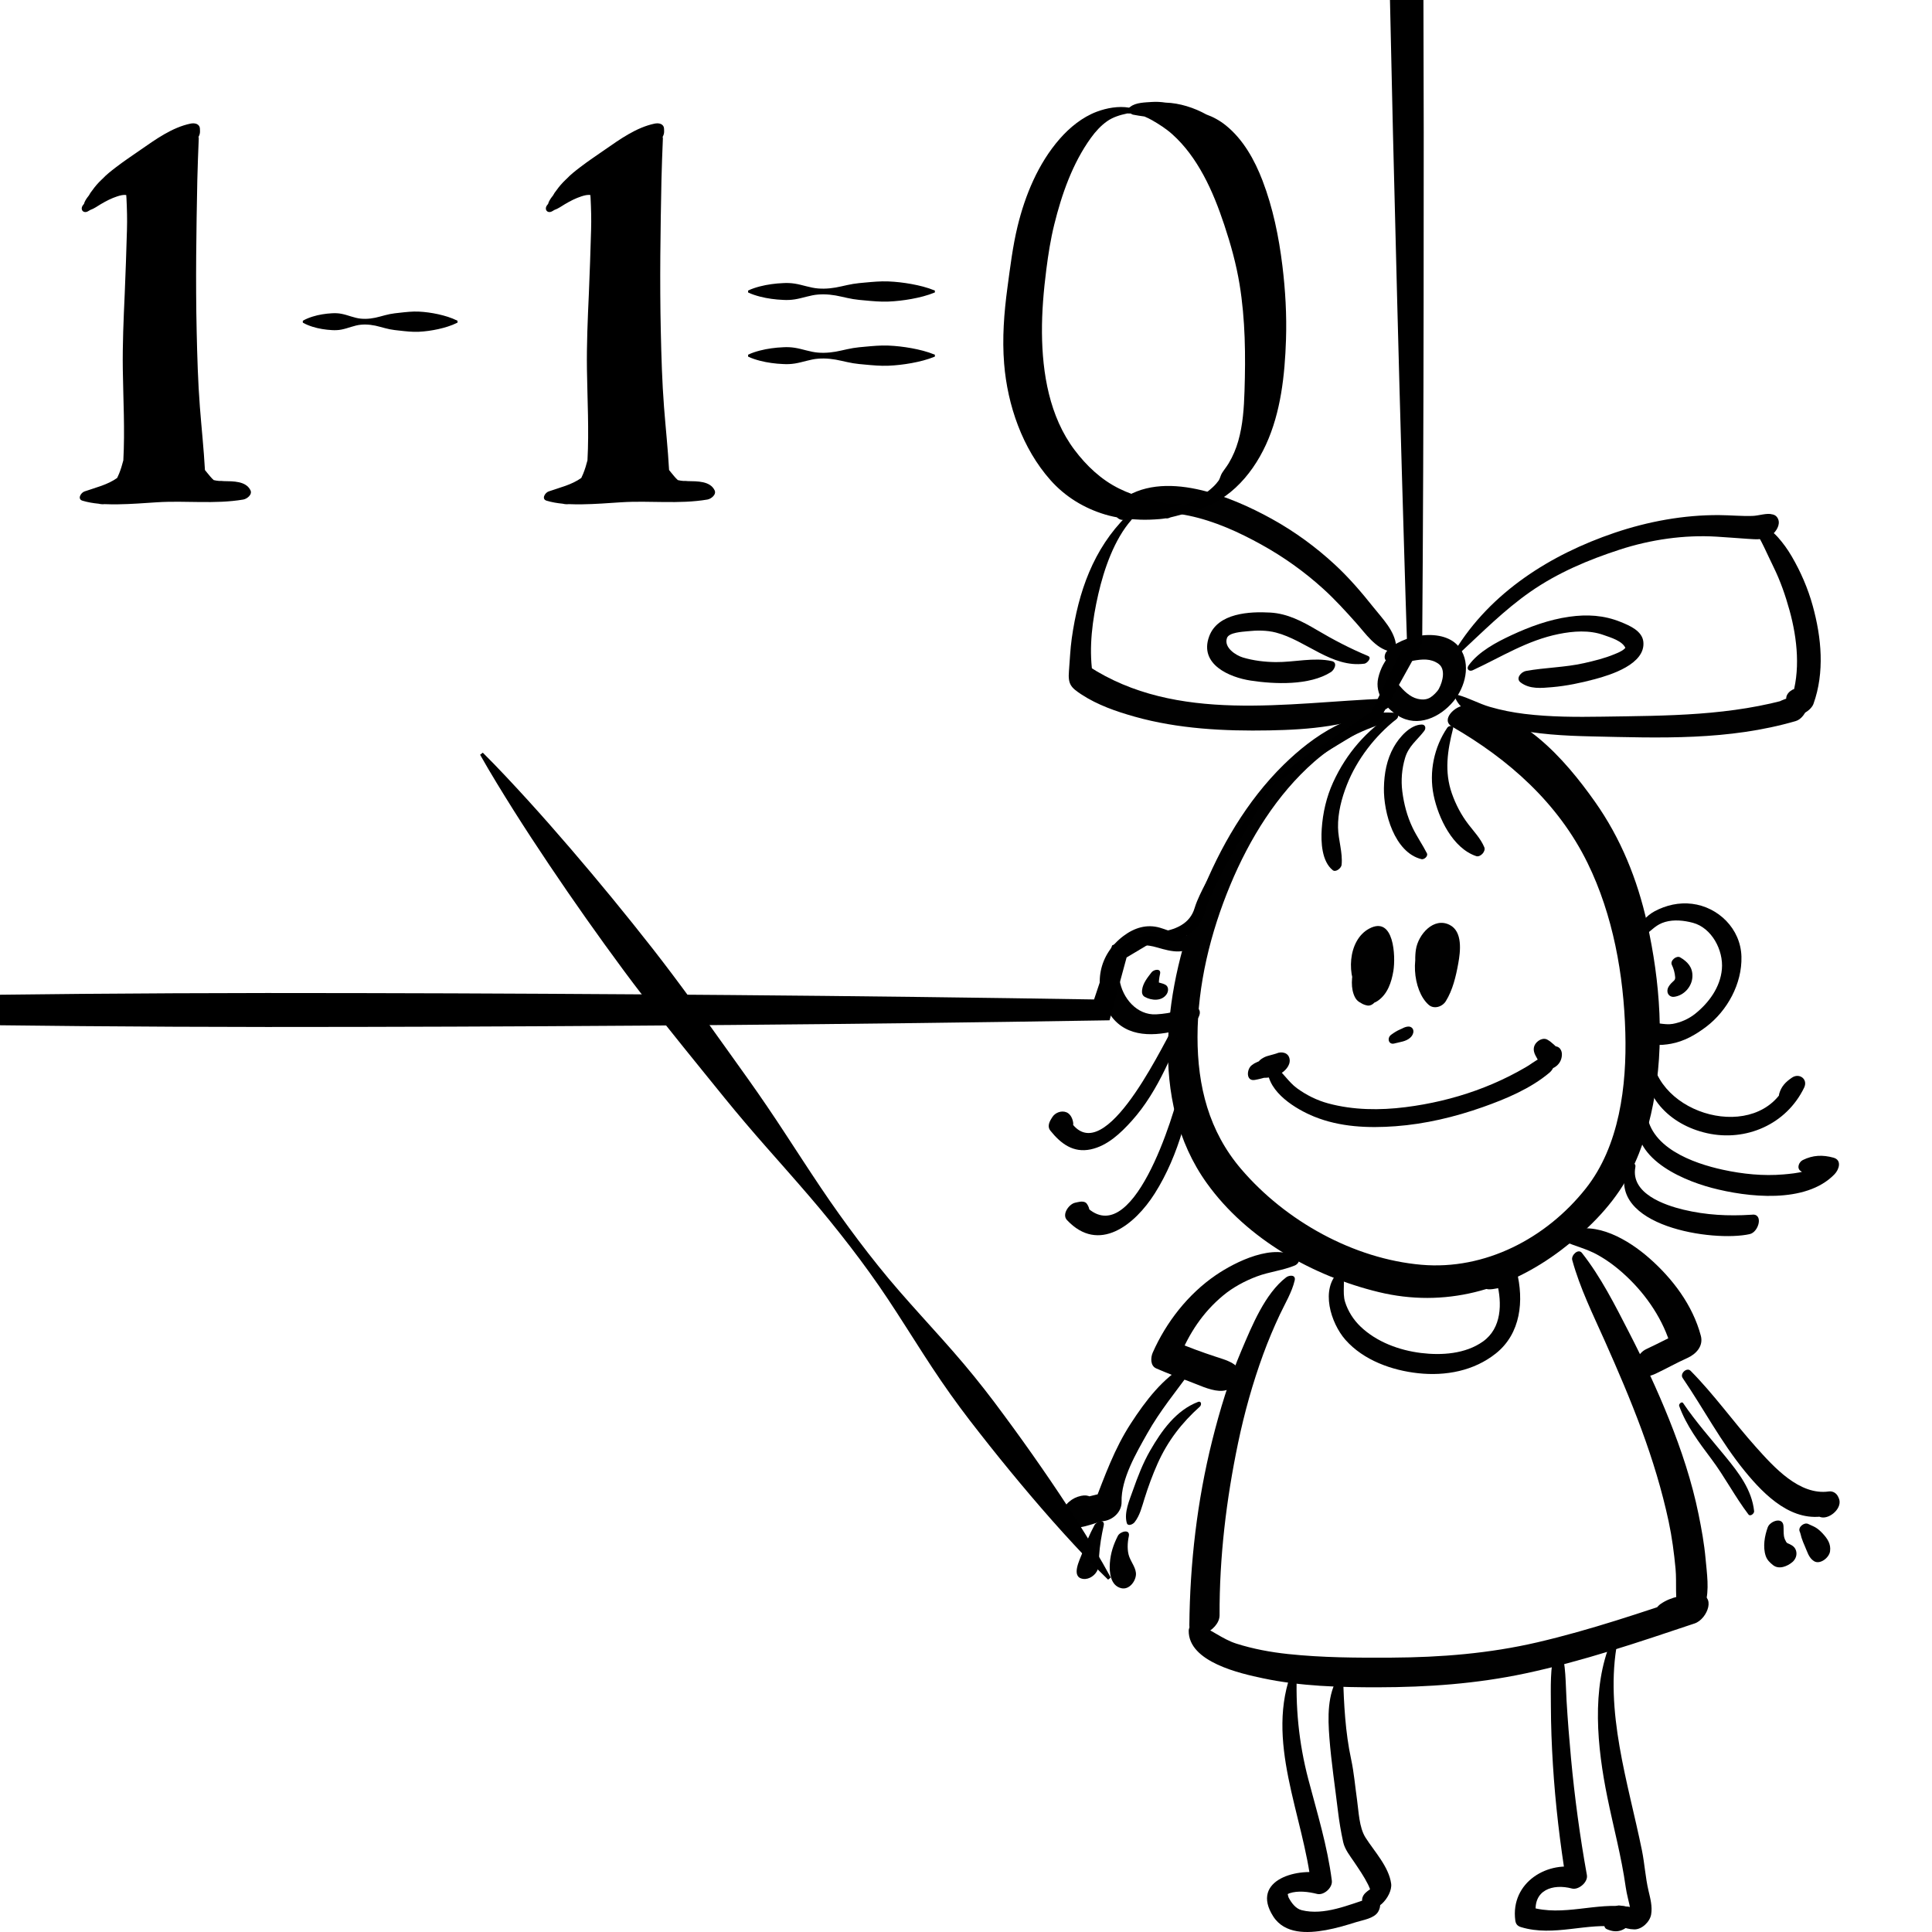 <?xml version="1.0" encoding="UTF-8" standalone="no"?>
<!DOCTYPE svg PUBLIC "-//W3C//DTD SVG 1.1//EN" "http://www.w3.org/Graphics/SVG/1.1/DTD/svg11.dtd">
<svg width="100%" height="100%" viewBox="0 0 1024 1024" version="1.1" xmlns="http://www.w3.org/2000/svg" xmlns:xlink="http://www.w3.org/1999/xlink" xml:space="preserve" xmlns:serif="http://www.serif.com/" style="fill-rule:evenodd;clip-rule:evenodd;stroke-linejoin:round;stroke-miterlimit:1.414;">
    <g id="girl_1_">
        <path d="M739.886,377.877C742.177,378.101 740.45,381.342 739.084,381.701C723.485,385.842 708.892,392.966 696.599,403.711C676.804,421.018 662.282,444.578 652.126,468.955C641.6,494.228 634.719,521.997 634.707,549.609C634.696,575.761 640.758,599.627 657.804,619.588C681.416,647.23 717.475,667.239 753.423,670.357C786.945,673.261 819.434,656.522 840.517,629.899C858.377,607.342 862.245,575.429 861.457,547.281C860.603,516.674 854.948,485.019 841.467,457.46C825.858,425.55 799.488,402.338 769.628,385.136C763.274,381.475 771.585,373.822 776.185,374.077C805.828,375.732 828.974,401.753 845.345,424.923C859.003,444.247 867.811,465.976 872.991,489.217C879.944,520.425 882.395,553.593 876.191,585.18C873.382,599.468 868.896,613.556 861.534,626.082C853.097,640.44 840.661,652.52 827.584,662.448C799.152,684.026 765.602,693.288 730.683,684.816C696.124,676.427 661.042,656.943 639.652,627.132C608.13,583.204 617.462,521.866 636.448,474.473C646.668,448.965 660.826,424.492 680.365,405.325C696.123,389.867 717.195,375.656 739.886,377.877Z" style="fill:rgb(1,1,1);fill-rule:nonzero;"/>
        <path d="M749.761,339.741C744.792,343.99 735.82,356.039 741.287,362.828C743.791,365.937 747.288,369.421 751.274,370.372C754.393,371.119 756.444,370.665 758.124,369.659C759.606,368.77 761.823,366.576 762.61,365.116C764.941,360.784 766.11,354.526 762.518,351.905C754.195,345.83 744,353.914 735.176,350.42C733.238,349.65 733.813,346.63 734.843,345.407C742.49,336.337 765.769,331.997 773.797,343.56C779.758,352.146 776.625,364.182 770.352,371.715C763.244,380.25 751.406,385.756 741.101,379.405C734.415,375.283 728.575,367.826 730.483,359.363C732.749,349.32 740.145,342.054 749.176,338.195C750.236,337.743 750.424,339.172 749.761,339.741Z" style="fill:rgb(1,1,1);fill-rule:nonzero;"/>
        <path d="M773.129,346.696C771.713,348.013 770.038,346.709 771.072,345.018C790.185,313.677 822.074,293.822 855.654,282.424C873.471,276.376 892.527,272.865 911.338,273.017C917.115,273.064 922.915,273.617 928.693,273.462C932.263,273.367 936.533,271.728 939.415,272.653C937.43,273.321 935.445,273.99 933.459,274.659C932.764,275.695 932.067,276.73 931.372,277.765C931.823,274.9 934.518,273.154 937.053,272.647C938.67,272.326 940.681,272.594 941.782,274.008C944.049,276.912 942.173,280.576 939.951,282.789C936.206,286.513 930.857,285.903 926.099,285.581C920.682,285.215 915.264,284.774 909.844,284.442C892.693,283.394 874.889,285.979 858.538,291.298C841.859,296.719 825.637,303.539 811.107,313.66C797.349,323.244 785.427,335.285 773.129,346.696Z" style="fill:rgb(1,1,1);fill-rule:nonzero;"/>
        <path d="M736.686,345.274C728.966,343.559 723.89,335.908 718.799,330.202C713.167,323.887 707.431,317.587 701.165,311.923C691.227,302.94 680.482,295.282 668.834,288.807C656.638,282.025 643.676,276.135 630.016,273.294C618.124,270.818 608.686,271.731 597.244,275.275C590.673,277.311 588.791,269.206 593.549,265.526C616.137,248.06 652.483,263.05 674.115,275.044C686.224,281.756 697.401,289.898 707.614,299.361C715.065,306.269 721.651,313.948 727.992,321.923C732.74,327.892 739.23,334.325 739.986,342.304C740.138,343.925 738.22,345.612 736.686,345.274Z" style="fill:rgb(1,1,1);fill-rule:nonzero;"/>
        <path d="M599.686,275.558C590.578,285.921 585.173,301.578 582.11,314.947C579.003,328.519 577.085,342.817 579.03,356.704C578.311,355.487 577.59,354.271 576.869,353.056C623.696,383.659 682.399,372.278 734.489,370.284C737.909,370.154 737.137,374.605 734.786,375.728C715.411,384.982 693.966,386.724 672.779,387.126C648.995,387.579 624.44,386.332 601.39,379.846C591.605,377.096 581.673,373.661 573.077,368.003C567.578,364.384 565.995,362.604 566.559,355.738C567.037,349.922 567.247,344.096 568.061,338.308C571.533,313.723 579.527,290.943 597.144,273.492C598.757,271.899 601.35,273.671 599.686,275.558Z" style="fill:rgb(1,1,1);fill-rule:nonzero;"/>
        <path d="M932.12,277.094C935.963,279.625 939.137,281.15 942.353,284.782C945.158,287.945 947.496,291.204 949.641,294.874C954.433,303.087 958.239,311.858 960.784,321.083C965.43,337.923 967.184,356.37 961.17,373.084C960.018,376.291 954.187,380.463 950.886,377.881C947.972,375.605 947.485,374.547 946.786,370.851C946.133,367.385 950.604,364.41 953.493,364.809C955.073,365.002 956.646,365.239 958.215,365.518C955.261,367.285 952.305,369.052 949.35,370.82C954.448,355.823 952.649,338.613 948.515,323.6C946.343,315.704 943.621,307.842 940.003,300.512C936.723,293.865 933.54,286.131 929.46,280.026C928.49,278.573 930.62,276.103 932.12,277.094Z" style="fill:rgb(1,1,1);fill-rule:nonzero;"/>
        <path d="M772.715,368.338C778.456,369.885 783.822,372.954 789.601,374.642C795.618,376.398 801.803,377.614 808.017,378.375C821.661,380.045 835.438,380.06 849.161,379.846C883.853,379.313 917.391,379.541 951.094,369.589C950.74,373.908 950.39,378.225 950.037,382.543C945.898,382.795 941.285,384.044 937.539,381.729C935.81,380.655 936.212,378.469 937.226,377.028C940.884,371.819 946.727,369.639 952.813,369.235C961.627,368.649 957.677,380.47 951.756,382.189C916.017,392.552 880.146,391.124 843.456,390.306C829.077,389.984 814.492,389.218 800.416,385.984C791.011,383.823 775.674,379.993 771.3,369.886C770.976,369.134 771.995,368.149 772.715,368.338Z" style="fill:rgb(1,1,1);fill-rule:nonzero;"/>
        <path d="M740.131,381.168C728.869,389.984 719.186,402.485 713.876,415.994C711.09,423.089 709.038,430.877 709.182,438.594C709.306,445.239 711.752,451.862 711.073,458.412C710.899,460.104 708.002,462.518 706.377,461.213C700.561,456.544 700.069,446.413 700.541,439.356C701.113,430.785 703.039,422.406 706.611,414.603C713.626,399.286 724.353,386.976 738.349,378.122C740.588,376.707 742.058,379.665 740.131,381.168Z" style="fill:rgb(1,1,1);fill-rule:nonzero;"/>
        <path d="M753.561,384.022C755.496,383.986 755.949,385.993 754.874,387.401C751.109,392.358 746.598,395.365 744.707,401.766C743.007,407.522 742.497,413.489 743.251,419.468C744.096,426.124 745.783,432.598 748.672,438.646C750.94,443.398 753.922,447.604 756.289,452.251C757.066,453.774 754.81,455.714 753.432,455.377C739.084,451.86 733.278,430.729 733.505,417.688C733.639,410.015 734.964,402.601 738.751,395.902C741.618,390.826 747.368,384.141 753.561,384.022Z" style="fill:rgb(1,1,1);fill-rule:nonzero;"/>
        <path d="M767.111,385.672C767.895,384.523 770.662,384.195 770.129,386.256C767.174,397.774 765.473,408.991 769.524,420.545C771.602,426.476 774.462,431.919 778.26,436.889C781.278,440.833 784.754,444.41 786.705,449.05C787.638,451.262 784.604,454.499 782.403,453.758C770.034,449.6 762.367,433.707 759.848,421.452C757.326,409.168 760.097,395.932 767.111,385.672Z" style="fill:rgb(1,1,1);fill-rule:nonzero;"/>
        <path d="M727.717,496.613C726.222,502.609 725.653,510.512 726.087,516.67C726.202,518.295 726.259,520.115 727.068,521.578C727.38,522.142 727.312,521.398 726.476,521.998C724.858,523.154 726.301,521.713 726.665,520.692C727.12,519.418 727.417,518.044 727.624,516.705C728.15,513.281 728.31,509.715 727.739,506.277C727.551,505.116 727.274,503.911 726.757,502.848C726.152,501.622 725.874,502.355 726.981,502.126C729.883,501.53 727.707,502.638 727.696,505.224C727.689,507.068 727.772,508.916 728.125,510.732C728.642,513.38 729.474,516.385 731.288,518.413C728.066,519.099 724.845,519.784 721.624,520.475C725.427,515.914 725.475,510.67 722.798,505.471C726.342,505.178 729.886,504.882 733.43,504.589C726.701,512.357 733.192,521.71 729.271,530.168C728.491,531.854 726.538,533.305 724.648,532.935C711.211,530.301 718.126,506.171 724.066,499.394C726.758,496.33 732.248,493.66 734.702,498.514C739.156,507.329 737.287,518.339 730.756,525.544C728.614,527.908 723.866,531.068 721.093,527.606C713.319,517.894 714.186,498.284 725.764,492.157C738.917,485.195 739.79,506.997 738.515,514.643C737.52,520.629 735.442,526.835 730.343,530.394C726.591,533.014 720.534,533.154 718.172,528.585C713.435,519.419 719.846,503.788 725.019,496.091C725.719,495.046 728.18,494.774 727.717,496.613Z" style="fill:rgb(1,1,1);fill-rule:nonzero;"/>
        <path d="M755.704,495.927C756.98,494.719 760.48,494.165 760.432,496.875C760.292,505.069 758.351,517.373 765.807,523.131C762.842,524.515 759.873,525.9 756.908,527.283C760.138,521.472 763.857,508.832 761.378,502.384C760.678,500.564 762.795,500.646 762.936,499.981C762.467,502.237 762.588,504.534 762.938,506.81C763.475,510.301 764.848,515.838 766.194,518.099C762.438,519.367 758.682,520.628 754.926,521.892C756.126,518.787 757.745,515.657 757.042,512.22C761.089,511.375 765.131,510.529 769.181,509.682C766.594,514.056 764.821,518.986 762.757,523.64C761.673,526.081 757.476,528.245 755.951,525.063C753.064,519.034 754.242,513.093 757.423,507.434C760.015,502.826 768.368,498.765 769.864,506.401C771.119,512.799 768.88,518.275 766.562,524.126C764.648,528.955 757.509,531.734 754.543,526.639C750.857,520.305 749.336,510.381 750.48,503.171C751.72,495.356 759.846,485.852 768.396,490.24C775.311,493.786 774.069,504.258 772.911,510.646C771.681,517.43 769.974,524.768 766.309,530.646C764.401,533.706 759.992,535.013 757.234,532.582C748.616,524.967 747.019,504.155 755.704,495.927Z" style="fill:rgb(1,1,1);fill-rule:nonzero;"/>
        <path d="M667.441,567.249C668.867,569.126 673.381,564.59 670.762,567.342C671.061,566.999 671.054,567.021 670.733,567.405C670.465,567.853 670.127,568.233 669.819,568.652C670.095,567.332 670.371,566.009 670.649,564.689C671.171,566.544 670.755,568.124 669.63,569.663C667.946,567.695 666.267,565.73 664.585,563.762C666.581,562.726 668.64,561.893 670.717,561.048C672.337,560.39 674.365,559.84 675.738,558.841C678.029,557.17 682.139,557.382 683.262,560.395C684.499,563.699 681.905,566.96 679.382,568.623C675.868,570.937 670.661,571.831 667.192,570.921C663.221,569.88 664.212,565.088 666.698,562.931C666.228,563.744 666.569,563.417 667.717,561.94C668.345,561.385 669.029,560.923 669.766,560.548C670.884,559.927 672.045,559.612 673.259,559.303C674.615,558.955 675.929,558.56 677.265,558.148C676.952,561.975 676.64,565.803 676.329,569.631C674.777,569.593 672.794,570.487 671.237,570.918C669.183,571.489 667.158,572.029 665.057,572.388C660.316,573.197 660.698,566.7 663.426,564.611C664.929,563.463 666.636,562.435 668.587,562.991C667.566,563.204 666.548,563.418 665.526,563.632C665.843,563.424 666.154,563.21 666.47,563.003C667.549,562.535 667.786,562.421 667.184,562.661C667.296,562.602 667.407,562.547 667.52,562.488C668.32,562.115 669.142,561.676 670.049,561.717C671.872,561.795 673.11,562.776 672.733,564.809C672.383,566.72 669.054,569.365 667.441,567.249Z" style="fill:rgb(1,1,1);fill-rule:nonzero;"/>
        <path d="M813.051,557.334C812.62,555.305 813.282,553.515 814.82,552.134C816.178,550.908 818.347,550.06 820.075,551.009C822.606,552.405 824.784,554.855 826.921,556.827C823.451,558.875 819.981,560.922 816.513,562.968C816.423,561.469 816.213,563.415 817.261,564.444C818.467,564.886 819.668,565.325 820.875,565.768C820.845,565.768 820.815,565.771 820.785,565.772C821.761,565.451 822.733,565.13 823.708,564.806C824.08,564.537 824.449,564.267 824.82,563.996C825.486,563.099 826.152,562.201 826.822,561.307C826.792,561.378 826.769,561.453 826.741,561.527C825.474,565.055 819.47,568.393 816.535,564.963C813.529,561.445 817.684,555.998 821.181,555.024C820.058,555.537 819.736,555.674 820.221,555.45C821.128,554.91 822.101,554.59 823.143,554.484C824.45,554.378 825.976,554.717 826.845,555.811C827.645,556.82 827.899,557.973 827.834,559.243C827.693,562.018 826.272,564.345 823.896,565.737C821.967,566.865 819.053,567.314 817.422,565.383C816.358,564.123 815.533,562.527 814.739,561.091C814.068,559.864 813.343,558.715 813.051,557.334Z" style="fill:rgb(1,1,1);fill-rule:nonzero;"/>
        <path d="M674.99,564.641C679.701,567.858 682.709,573.339 687.399,576.765C692.411,580.429 698.006,583.21 703.971,584.823C717.284,588.424 731.395,588.53 744.995,586.812C770.53,583.589 795.164,575.103 816.681,560.623C817.322,563.78 817.958,566.941 818.597,570.098C815.139,571.447 811.213,571.635 807.531,571.679C804.215,571.72 805.452,568.005 807.263,566.754C810.328,564.64 813.434,562.418 816.685,560.623C822.641,557.334 826.173,564.381 821.29,568.509C811.251,576.994 798.082,582.488 785.91,586.788C771.024,592.049 755.387,595.757 739.654,596.927C725.196,598.002 710.198,597.375 696.562,591.839C686.971,587.945 672.292,579.124 671.809,566.987C671.755,565.628 673.639,563.718 674.99,564.641Z" style="fill:rgb(1,1,1);fill-rule:nonzero;"/>
        <path d="M634.367,498.938C629.268,506.667 620.873,504.366 613.513,502.233C607.412,500.467 602.7,500.175 597.894,505.241C594.357,508.97 592.607,514.076 593.383,519.266C594.837,529.012 602.656,538.19 612.797,537.623C616.857,537.396 620.876,536.79 624.77,535.552C626.166,535.105 627.571,534.647 628.951,534.137C629.39,533.968 629.831,533.815 630.28,533.678C632.586,533.081 632.083,533.467 628.773,534.835C628.088,536.303 627.399,537.774 626.713,539.244C627.463,540.694 627.552,541.065 626.984,540.366C625.224,538.423 627.246,535.303 629.035,534.312C632.674,532.302 637.723,534.097 635.313,539.04C633.011,543.756 627.285,545.412 622.638,546.507C609.598,549.579 595.179,549.469 587.391,536.186C579.134,522.104 582.469,505.861 595.425,496.104C601.203,491.755 607.772,489.653 614.863,491.732C620.982,493.527 626.662,496.857 633.206,495.954C635.055,495.701 635.115,497.805 634.367,498.938Z" style="fill:rgb(1,1,1);fill-rule:nonzero;"/>
        <path d="M872.036,495.556C871.236,496.156 869.026,497.05 868.649,495.371C867.49,490.247 872.945,485.147 876.976,482.992C883.091,479.724 889.937,478.19 896.831,479.039C910.649,480.737 922.603,492.156 922.999,507.025C923.385,521.404 915.498,535.711 904.339,544.193C898.735,548.448 892.659,551.928 885.719,553.201C880.593,554.138 871.733,554.936 869.238,549.067C868.138,546.472 870.822,543.25 873.147,542.623C877.681,541.396 881.96,543.495 886.586,542.679C890.794,541.94 895.093,540.035 898.469,537.33C905.683,531.547 911.79,523.324 912.639,513.665C913.526,503.59 907.227,491.756 897.248,489.099C892.579,487.855 887.262,487.283 882.536,488.657C877.856,490.018 875.746,492.765 872.036,495.556Z" style="fill:rgb(1,1,1);fill-rule:nonzero;"/>
        <path d="M890.527,507.423C894.375,509.684 897.142,512.599 897.026,517.452C896.899,522.918 892.496,527.715 887.268,528.338C885.488,528.554 883.865,527.316 883.768,525.442C883.676,523.682 884.664,522.378 885.762,521.171C886.891,519.935 888.008,519.607 887.877,517.938C887.701,515.703 887.093,513.393 886.112,511.402C885.017,509.17 888.564,506.269 890.527,507.423Z" style="fill:rgb(1,1,1);fill-rule:nonzero;"/>
        <path d="M610.341,515.359C611.565,513.757 615.587,513.075 614.841,516.233C614.314,518.467 614.12,520.556 614.234,522.845C613.73,521.992 613.224,521.137 612.717,520.283C614.298,520.908 616.185,521.104 617.676,521.931C619.555,522.976 619.366,525.492 618.292,527.027C615.65,530.807 610.295,530.337 606.753,528.367C605.37,527.599 605.147,526.141 605.327,524.69C605.781,521.049 608.22,518.137 610.341,515.359Z" style="fill:rgb(1,1,1);fill-rule:nonzero;"/>
        <path d="M623.671,544.968C624.79,552.134 620.397,560.823 617.389,566.976C612.685,576.606 607.075,586.042 599.93,593.992C593.998,600.595 586.944,607.325 578.084,609.195C568.852,611.143 562.303,606.233 556.689,599.236C555.125,597.287 555.994,594.933 557.152,593.066C557.338,592.761 557.527,592.455 557.716,592.149C559.273,589.639 562.665,588.445 565.31,589.561C567.442,590.461 568.603,593.087 568.834,595.293C569.029,597.159 567.543,598.851 566.128,599.755C565.828,599.947 565.528,600.139 565.229,600.329C563.877,601.193 561.776,601.612 560.323,600.737C560.016,600.55 556.806,598.751 559.346,599.625C561.491,598.624 563.633,597.623 565.782,596.623C565.538,596.898 565.298,597.176 565.057,597.451C565.413,595.74 565.77,594.03 566.126,592.319C583.243,623.498 614.823,556.612 621.511,545.146C621.949,544.395 623.457,543.6 623.671,544.968Z" style="fill:rgb(1,1,1);fill-rule:nonzero;"/>
        <path d="M625.988,574.378C626.24,573.186 628.655,571.492 629.271,573.293C632.086,581.537 629.128,591.24 626.758,599.228C623.301,610.881 618.506,622.361 612.022,632.591C601.471,649.236 582.344,664.61 565.51,646.649C562.653,643.598 566.626,638.18 569.797,637.477C570.296,637.362 570.796,637.251 571.297,637.143C572.812,636.803 575.068,636.513 576.123,638.112C577.832,640.699 577.807,642.834 576.697,645.707C576.163,647.079 574.661,648.101 573.262,648.245C572.761,648.297 569.787,647.733 570.33,647.616C571.759,644.557 573.189,641.502 574.616,638.443C599.739,665.629 622.543,590.824 625.988,574.378Z" style="fill:rgb(1,1,1);fill-rule:nonzero;"/>
        <path d="M875.296,557.842C877.228,591.35 931.837,606.074 946.617,574.634C948.763,576.405 950.911,578.174 953.06,579.946C950.887,580.992 948.775,581.967 946.472,582.65C944.639,583.189 942.348,582.075 942.999,579.77C944.135,575.743 946.44,573.455 949.785,571.164C953.639,568.529 958.42,571.942 956.228,576.476C946.79,595.998 925.365,605.19 904.842,600.631C884.782,596.176 869.722,580.852 871.423,559.114C871.573,557.239 875.138,555.147 875.296,557.842Z" style="fill:rgb(1,1,1);fill-rule:nonzero;"/>
        <path d="M872.713,588.061C873.272,608.135 897.552,616.609 913.232,620.006C923.749,622.288 934.579,623.384 945.316,622.466C952.4,621.858 961.108,620.911 966.358,615.418C966.54,618.35 966.719,621.281 966.901,624.213C962.682,623.065 958.01,623.21 954.319,620.602C952.16,619.078 953.503,615.849 955.52,614.848C960.855,612.204 966.068,612.008 971.781,613.593C976.345,614.859 974.794,619.822 972.324,622.389C957.06,638.217 926.069,634.566 907.289,629.601C889.816,624.98 861.498,612.235 868.927,588.846C869.373,587.446 872.642,585.458 872.713,588.061Z" style="fill:rgb(1,1,1);fill-rule:nonzero;"/>
        <path d="M862.043,619.099C862.797,616.828 867.415,615.139 866.757,618.703C864.198,632.624 882.356,638.777 892.314,641.165C904.257,644.027 916.033,644.614 928.207,643.837C927.046,647.334 925.876,650.83 924.713,654.328C922.113,653.86 919.944,653.597 918.75,651.011C918.093,649.584 919.166,647.873 920.132,646.944C922.456,644.706 925.158,644.339 928.212,643.84C934.908,642.748 932.305,653.016 927.372,654.109C907.96,658.414 851.763,650.019 862.043,619.099Z" style="fill:rgb(1,1,1);fill-rule:nonzero;"/>
        <path d="M778.395,352.699C783.687,345.331 793.18,340.357 801.096,336.666C810.824,332.131 821.075,328.406 831.705,326.893C841.159,325.549 850.087,326.039 859.012,329.661C863.561,331.51 870.437,334.332 871.014,340.212C872.185,352.035 853.549,357.767 845.327,359.964C837.91,361.948 830.247,363.569 822.595,364.217C816.862,364.703 810.795,365.379 805.96,361.709C803.125,359.561 806.278,356.084 808.762,355.633C818.928,353.786 829.351,353.775 839.508,351.491C844.906,350.276 850.4,348.939 855.539,346.81C857.28,346.09 859.327,345.309 860.784,344.067C861.911,343.109 861.378,342.995 861.668,343.832C860.222,339.679 853.456,337.837 849.92,336.562C842.383,333.85 833.837,334.485 826.129,336.046C809.344,339.445 795.826,348.167 780.57,355.25C778.675,356.125 777.027,354.603 778.395,352.699Z" style="fill:rgb(1,1,1);fill-rule:nonzero;"/>
        <path d="M723.183,351.76C705.855,354.087 692.193,339.389 676.245,335.261C671.373,333.999 666.061,334.051 661.082,334.592C658.671,334.857 651.377,335.168 650.325,338.145C648.531,343.232 655.067,347.387 658.813,348.498C664.421,350.16 670.311,350.856 676.142,350.924C685.811,351.036 696.467,348.276 705.887,350.4C709.15,351.135 707.261,355.048 705.423,356.218C694.087,363.432 675.579,362.665 662.82,360.712C651.766,359.018 635.455,352.204 640.861,337.355C645.426,324.816 662.467,324.055 673.335,324.679C682.356,325.2 690.208,329.315 697.941,333.89C706.796,339.128 715.6,343.734 725.07,347.672C727.35,348.618 724.534,351.579 723.183,351.76Z" style="fill:rgb(1,1,1);fill-rule:nonzero;"/>
        <path d="M681.695,677.015C683.302,675.782 686.948,675.499 686.209,678.662C684.76,684.884 681.036,691.011 678.333,696.76C675.104,703.622 672.151,710.643 669.54,717.777C663.952,733.048 659.549,748.815 656.217,764.767C649.948,794.806 646.28,825.349 646.399,856.098C646.43,864.629 630.372,871.822 630.383,861.367C630.39,856.398 631.082,852.269 634.283,848.384C635.948,846.361 639.367,844.03 642.018,845.745C645.801,848.185 646.392,851.732 646.397,856.096C641.058,857.852 635.719,859.608 630.38,861.365C630.686,828.636 634.518,795.481 642.435,763.756C646.527,747.362 651.452,731.103 658.076,715.583C663.543,702.773 670.435,685.655 681.695,677.015Z" style="fill:rgb(1,1,1);fill-rule:nonzero;"/>
        <path d="M833.311,667.824C832.638,665.364 836.466,661.561 838.448,664.062C848.489,676.808 855.943,691.661 863.374,706.099C871.102,721.117 878.323,736.466 884.61,752.179C891.145,768.507 896.759,785.319 900.275,802.626C901.864,810.444 903.296,818.296 903.999,826.262C904.665,833.805 906.097,842.752 903.814,850.067C902.57,854.046 899.477,857.478 895.192,857.833C892.539,858.056 889.195,856.242 889.414,853.054C889.518,851.588 889.662,850.18 889.912,848.733C890.368,846.075 892.921,844.14 895.394,843.795C896.316,843.602 897.247,843.501 898.185,843.485C895.372,847.228 892.562,850.975 889.748,854.719C887.535,847.519 888.79,839.03 888.078,831.498C887.288,823.1 886.186,814.677 884.422,806.43C880.878,789.864 875.902,773.626 870.062,757.766C864.18,741.814 857.471,726.215 850.562,710.704C844.303,696.662 837.402,682.743 833.311,667.824Z" style="fill:rgb(1,1,1);fill-rule:nonzero;"/>
        <path d="M630.038,864.242C630.071,861.888 632.433,860.111 634.585,860.888C641.804,863.47 647.807,868.775 655.303,871.157C664.18,873.975 673.393,875.674 682.625,876.663C700.932,878.617 719.267,878.685 737.649,878.58C763.723,878.434 789.404,876.385 814.897,870.45C842.899,863.926 870.144,854.625 897.411,845.485C896.991,850.62 896.574,855.75 896.153,860.883C890.584,861.04 884.779,862.62 879.265,861.409C872.796,859.99 876.794,852.467 880.165,850.13C885.827,846.204 892.763,845.244 899.457,845.059C910.08,844.766 905.09,858.154 898.2,860.455C868.562,870.371 838.938,880.475 808.37,886.965C782.534,892.448 756.749,894.253 730.424,894.301C710.128,894.335 689.367,893.758 669.434,889.533C657.588,887.025 629.797,880.97 630.038,864.239L630.038,864.242Z" style="fill:rgb(1,1,1);fill-rule:nonzero;"/>
        <path d="M685.22,884.48C685.534,883.707 687.53,882.893 687.462,884.291C686.466,904.253 688.363,923.725 693.434,943.039C698.113,960.861 703.566,978.429 705.901,996.787C706.379,1000.54 701.619,1004.73 698.088,1003.82C693.551,1002.66 687.924,1001.95 683.387,1003.48C683.014,1003.6 681.527,1004.55 681.951,1003.87C682.584,1002.85 682.666,1005.12 682.984,1005.72C684.464,1008.54 686.723,1011.65 689.948,1012.44C701.862,1015.39 714.751,1009.6 726.032,1006.08C724.766,1007.02 723.502,1007.95 722.232,1008.89C722.249,1008.87 722.262,1008.84 722.28,1008.82C723.263,1011.35 724.247,1013.89 725.228,1016.42C722.442,1016.77 720.68,1016.56 718.614,1014.61C717.095,1013.17 718.43,1010.27 719.733,1009.24C721.78,1007.64 723.578,1006.7 726.079,1006.02C731.288,1004.59 732.785,1009.36 730.41,1013.33C728.304,1016.84 722.375,1017.63 718.823,1018.76C713.526,1020.43 708.183,1022.01 702.718,1023C693.069,1024.74 680.929,1025.24 674.841,1015.74C662.285,996.126 688.651,989.327 702.918,993.303C700.314,995.648 697.709,997.993 695.105,1000.34C691.031,962.132 669.844,922.457 685.22,884.48Z" style="fill:rgb(1,1,1);fill-rule:nonzero;"/>
        <path d="M709.445,888.499C709.935,887.708 711.765,887.248 711.818,888.622C712.354,903.462 712.993,917.925 716.139,932.507C717.654,939.538 718.229,946.756 719.252,953.87C720.153,960.141 720.315,968.547 723.769,973.981C728.421,981.304 736.146,989.42 737.34,998.407C738.22,1005.02 728.138,1016.72 722.595,1009.03C721.204,1007.11 722.206,1004.62 723.814,1003.19C724.879,1002.23 725.898,1001.38 727.255,1000.9C729.276,999.942 729.032,1000.64 726.523,1002.99C726.329,1001.51 725.706,1000.06 725.05,998.745C722.959,994.553 720.296,990.73 717.7,986.861C715.538,983.643 712.775,980.235 711.919,976.368C710.702,970.853 709.787,965.295 709.114,959.687C707.581,946.889 705.601,933.958 704.61,921.116C703.761,910.078 703.456,898.129 709.445,888.499Z" style="fill:rgb(1,1,1);fill-rule:nonzero;"/>
        <path d="M824.073,874.596C824.36,873.531 826.653,871.753 827.235,873.545C830.077,882.387 829.751,892.194 830.31,901.412C830.927,911.642 831.726,921.863 832.68,932.066C834.614,952.775 837.392,973.387 841.087,993.843C841.768,997.613 836.614,1001.87 833.188,1000.96C822.968,998.236 812.414,1001.77 814.073,1014.28C813.066,1013.1 812.059,1011.92 811.054,1010.75C828.432,1016.02 846.077,1008.03 863.689,1010.73C867.359,1011.3 867.279,1016.02 865.347,1018.36C861.379,1023.15 857.289,1025.04 851.572,1022.46C849.688,1021.61 850.109,1018.67 851.235,1017.4C852.471,1016 853.496,1014.96 855.209,1014.2C855.712,1013.97 858.243,1012.37 857.122,1013.8C857.676,1016.34 858.227,1018.88 858.78,1021.43C841.152,1018.72 823.751,1026.76 806.156,1021.41C804.347,1020.86 803.394,1019.83 803.136,1017.88C800.464,997.664 820.537,985.567 838.074,990.321C835.439,992.692 832.808,995.064 830.173,997.436C826.82,976.826 824.363,956.088 823.071,935.233C822.429,924.889 822.03,914.514 822,904.148C821.97,894.318 821.504,884.149 824.073,874.596Z" style="fill:rgb(1,1,1);fill-rule:nonzero;"/>
        <path d="M853.93,869.773C854.578,868.221 857.771,867.554 857.317,869.936C850.244,906.883 863.009,945.067 870.259,980.725C871.702,987.84 872.088,995.079 873.747,1002.14C874.713,1006.26 875.856,1010.42 875.146,1014.67C874.486,1018.62 870.222,1022.7 866.215,1022.62C860.61,1022.5 857.379,1020.25 854.211,1015.65C852.316,1012.89 855.751,1009.68 858.443,1009.96C861.798,1010.31 864.532,1011.09 867.785,1011.66C870.504,1012.14 864.801,1017.61 864.447,1014.25C864.384,1013.51 864.289,1012.78 864.162,1012.05C863.424,1008.09 862.221,1004.21 861.662,1000.21C859.401,984.033 855.188,968.608 851.939,952.637C846.557,926.188 843.315,895.113 853.93,869.773Z" style="fill:rgb(1,1,1);fill-rule:nonzero;"/>
        <path d="M687.76,666.594C689.627,667.812 687.77,670.106 686.388,670.683C679.918,673.39 672.779,674.047 666.206,676.517C659.843,678.907 653.546,682.263 648.261,686.663C637.53,695.594 630.301,706.564 625.024,719.581C624.415,716.786 623.808,713.991 623.201,711.199C630.107,714.137 637.16,716.721 644.282,719.059C650.365,721.054 661.212,723.686 655.522,732.866C653.535,736.066 649.75,737.387 646.272,737.179C640.811,736.854 634.843,733.802 629.72,731.943C624.025,729.872 618.363,727.713 612.805,725.28C609.631,723.891 609.819,719.534 610.981,716.897C618.139,700.681 629.828,685.828 644.303,675.925C654.882,668.688 675.35,658.499 687.76,666.594Z" style="fill:rgb(1,1,1);fill-rule:nonzero;"/>
        <path d="M829.406,658.114C826.611,656.922 829.702,653.296 831.223,652.695C845.99,646.894 863.191,657.228 874.116,666.815C886.435,677.631 897.172,691.719 901.481,707.994C902.938,713.494 898.904,717.725 894.342,719.765C888.602,722.334 883.114,725.458 877.42,728.128C874.924,729.3 870.263,730.77 868.287,727.628C865.565,723.292 867.902,717.222 872.554,715.063C879.595,711.788 886.391,708.016 893.564,705.031C891.183,708.954 888.805,712.88 886.424,716.802C883.07,702.314 874.501,688.843 864.171,678.531C858.859,673.228 853.069,668.559 846.522,664.968C841.009,661.942 835.125,660.56 829.406,658.114Z" style="fill:rgb(1,1,1);fill-rule:nonzero;"/>
        <path d="M628.615,723.483C630.922,722.19 632.877,724.393 631.269,726.586C623.305,737.48 614.706,747.928 608.062,759.775C602.359,769.942 594.133,783.823 594.459,795.988C594.603,801.28 589.942,805.522 585.112,806.184C580.029,806.878 570.366,812.082 565.64,808.301C561.443,804.941 562.765,799.312 566.565,796.025C568.558,794.305 570.532,793.374 573.029,792.823C580.749,791.118 583.495,799.803 577.459,804.509C576.729,805.077 576.008,805.654 575.299,806.243C576.072,802.532 576.847,798.82 577.622,795.11C574.823,792.756 574.468,793.8 577.508,793.057C578.641,792.783 579.773,792.504 580.904,792.229C583.328,791.663 585.809,790.953 588.304,790.895C585.459,793 582.614,795.107 579.766,797.212C585.607,782.22 590.598,767.918 599.453,754.326C607.124,742.549 616.287,730.387 628.615,723.483Z" style="fill:rgb(1,1,1);fill-rule:nonzero;"/>
        <path d="M584.987,808.551C583.835,813.713 582.872,819.268 582.56,824.558C582.401,827.205 582.875,829.133 581.825,831.864C580.666,834.88 577.281,837.275 574.111,836.856C567.358,835.968 572.345,826.677 573.514,823.418C575.376,818.232 577.512,813.156 580.118,808.317C581.165,806.371 585.777,804.987 584.987,808.551Z" style="fill:rgb(1,1,1);fill-rule:nonzero;"/>
        <path d="M592.47,814.072C593.689,811.655 599.218,810.155 598.279,814.352C597.557,817.58 597.352,821.984 598.542,825.143C599.705,828.23 602.338,831.404 602.069,834.727C601.765,838.417 598.345,842.771 594.248,841.769C588.63,840.396 587.87,833.586 588.252,828.447C588.646,823.144 590.106,818.765 592.47,814.072Z" style="fill:rgb(1,1,1);fill-rule:nonzero;"/>
        <path d="M891.843,730.361C890.248,728.02 894.045,724.526 896.06,726.562C908.541,739.157 918.849,753.752 930.674,766.958C940.218,777.619 953.69,792.688 969.29,790.505C971.458,790.201 973.373,791.384 974.277,793.361C974.375,793.579 974.477,793.799 974.577,794.017C976.901,799.102 969.91,805.212 965.279,804.19C963.503,803.801 962.628,802.854 961.121,801.968C959.323,800.904 959.636,798.402 960.788,796.955C962.809,794.415 964.918,792.712 967.926,791.524C966.177,795.261 964.435,798.993 962.688,802.732C962.568,802.525 962.447,802.324 962.325,802.117C964.299,802.513 966.271,802.911 968.246,803.308C950.17,807.325 935.544,792.912 924.826,779.802C912.187,764.342 903.048,746.804 891.843,730.361Z" style="fill:rgb(1,1,1);fill-rule:nonzero;"/>
        <path d="M936.955,809.468C938.146,806.218 944.908,803.765 945.284,808.775C945.419,810.567 945.267,812.363 945.529,814.151C945.619,814.772 945.831,815.434 946.081,816.014C946.073,815.992 946.933,817.549 946.427,816.841C947.434,818.256 947.066,817.695 948.596,818.447C950.235,819.252 951.473,820.162 951.986,822.067C952.572,824.251 951.681,826.507 949.992,827.94C947.372,830.16 942.913,832.055 939.751,829.551C938.052,828.202 936.555,826.765 935.84,824.598C934.276,819.847 935.274,814.051 936.955,809.468Z" style="fill:rgb(1,1,1);fill-rule:nonzero;"/>
        <path d="M953.887,811.774C952.801,809.414 956.333,806.665 958.382,807.728C959.599,808.354 960.86,808.784 962.082,809.47C963.499,810.263 964.822,811.46 965.936,812.653C968.533,815.433 970.547,818.28 969.954,822.303C969.464,825.62 964.609,829.48 961.399,827.405C958.626,825.612 957.901,822.383 956.597,819.493C955.94,818.032 955.348,816.552 954.849,815.029C954.509,813.992 954.333,812.746 953.887,811.774Z" style="fill:rgb(1,1,1);fill-rule:nonzero;"/>
        <path d="M709.895,673.78C710.31,673.415 711.182,673.173 711.438,673.867C713.292,678.776 711.288,684.885 712.933,690.088C714.495,695.017 717.355,699.501 721.04,703.043C729.644,711.311 741.656,715.693 753.212,717.115C764.104,718.453 776.691,717.637 785.997,711.028C795.961,703.954 796.179,690.815 793.416,679.845C794.782,680.629 796.15,681.41 797.519,682.194C794.684,682.462 792.08,683.379 789.227,683.372C785.064,683.365 785.107,678.663 787.762,676.382C791.323,673.321 795.139,671.819 799.774,671.382C801.318,671.237 803.434,671.979 803.874,673.73C807.799,689.358 806.088,706.763 792.859,717.336C781.188,726.663 766.122,729.411 751.635,727.837C737.762,726.327 722.759,721.027 713.136,710.165C705.449,701.487 699.397,683.01 709.895,673.78Z" style="fill:rgb(1,1,1);fill-rule:nonzero;"/>
        <path d="M635.943,745.54C626.335,754.143 618.861,763.802 613.533,775.757C610.856,781.761 608.609,787.9 606.637,794.184C605.268,798.537 604.176,803.253 601.32,806.846C600.527,807.844 597.801,809.247 597.217,807.186C595.665,801.709 598.647,795.085 600.456,789.939C602.989,782.735 605.781,775.475 609.589,768.868C615.72,758.221 623.337,747.499 634.993,743.035C636.745,742.365 637.003,744.589 635.943,745.54Z" style="fill:rgb(1,1,1);fill-rule:nonzero;"/>
        <path d="M890,745.167C889.64,744.172 891.384,742.615 892.078,743.643C898.94,753.794 906.943,762.736 914.656,772.18C921.564,780.639 928.501,789.604 929.722,800.926C929.864,802.204 927.695,803.978 926.721,802.698C919.588,793.323 914.133,782.696 907.031,773.238C900.49,764.531 893.748,755.572 890,745.167Z" style="fill:rgb(1,1,1);fill-rule:nonzero;"/>
        <path d="M737.309,548.465C738.862,547.307 740.331,546.382 742.1,545.615C742.07,545.628 743.288,545.074 742.677,545.368C742.948,545.245 743.21,545.111 743.477,544.972C744.404,544.503 745.239,544.205 746.274,544.107C747.729,543.972 749.049,544.92 749.131,546.475C749.198,547.822 748.451,549.099 747.5,549.962C745.162,552.087 741.945,552.271 739.051,553.065C735.996,553.905 734.966,550.215 737.309,548.465Z" style="fill:rgb(1,1,1);fill-rule:nonzero;"/>
    </g>
    <path id="Stick" d="M587.299,837.237C578.942,829.212 571.1,820.795 563.374,812.288C555.668,803.767 548.176,795.083 540.833,786.286C533.488,777.49 526.281,768.589 519.236,759.564C512.132,750.585 505.298,741.4 498.832,731.935C485.886,713.016 474.338,693.032 460.89,674.495C454.204,665.198 447.198,656.143 439.988,647.246C432.794,638.335 425.247,629.692 417.675,621.07L406.293,608.154C402.506,603.842 398.733,599.521 395.031,595.146C387.593,586.42 380.43,577.486 373.223,568.585C358.807,550.784 344.373,532.997 330.739,514.603C317.12,496.196 303.914,477.475 291.124,458.436C284.727,448.918 278.436,439.32 272.299,429.605C266.186,419.872 260.138,410.088 254.462,400.022L255.895,398.932C264.086,407.083 271.908,415.516 279.663,424C287.393,432.502 294.971,441.121 302.443,449.821C317.389,467.217 331.919,484.931 346.037,502.958C360.139,520.997 373.442,539.646 386.763,558.279C393.424,567.595 400.129,576.879 406.559,586.371C409.791,591.104 412.952,595.892 416.1,600.689L425.52,615.098C431.816,624.694 438.138,634.268 444.812,643.575C451.47,652.894 458.332,662.057 465.514,670.977C479.803,688.874 495.991,705.325 510.782,722.84C518.184,731.593 525.219,740.624 531.983,749.863C538.806,759.055 545.467,768.371 551.991,777.793C558.516,787.213 564.893,796.746 571.055,806.442C577.198,816.153 583.224,825.953 588.735,836.145L587.299,837.237Z" style="fill-rule:nonzero;"/>
    <path id="Board_copy" d="M675.227,415.229C670.281,423.182 665.415,431.198 660.688,439.277C655.948,447.424 651.301,455.629 646.993,463.953C644.856,468.118 642.796,472.324 641.041,476.565C640.177,478.677 639.371,480.824 638.85,482.868C638.166,485.467 636.98,488.027 635.325,490.244C633.67,492.466 631.574,494.322 629.302,495.758C627.026,497.199 624.585,498.254 622.113,499.027C619.636,499.8 617.123,500.304 614.603,500.61C613.342,500.763 612.08,500.866 610.811,500.918C610.177,500.944 609.541,500.959 608.901,500.958C608.24,500.956 607.66,500.949 606.886,500.901L608.695,500.552C604.219,503.267 599.73,505.955 595.224,508.613L597.569,505.833L589.126,536.923L588.078,540.779L583.836,540.848C518.287,541.909 452.738,542.716 387.19,543.255C321.641,543.784 256.092,544.155 190.544,544.276C124.996,544.453 59.447,544.172 -6.102,543.348C-38.876,542.973 -71.651,542.435 -104.425,541.895L-202.748,540.276L-207.784,540.193L-207.704,535.32C-206.948,489.065 -206.346,442.811 -206.035,396.556C-205.726,350.301 -205.708,304.047 -205.847,257.792C-205.999,211.537 -206.313,165.283 -206.909,119.028L-207.313,84.337L-207.809,49.646L-208.841,-19.736L-208.93,-25.734L-202.75,-25.827C-123.742,-27.016 -44.734,-28.134 34.273,-28.633L271.297,-30.071C350.305,-30.474 429.313,-30.604 508.32,-30.347C587.328,-30.112 666.336,-29.558 745.343,-28.805L754.392,-28.719L754.411,-19.848L754.603,70.032L754.549,159.915L754.461,204.857L754.312,249.8C754.14,279.763 754.076,309.724 753.797,339.689L753.787,340.8L753.339,341.608L731.75,380.513L731.34,381.251L730.749,381.61L702.932,398.527L675.227,415.229ZM673.787,413.778L700.736,395.136L727.586,376.72L726.585,377.818L746.184,337.873L745.726,339.791C744.711,309.843 743.911,279.892 743.001,249.942L741.747,205.016L740.555,160.089L738.292,70.235L736.274,-19.622L745.341,-10.666C666.333,-9.913 587.325,-9.359 508.318,-9.124C429.311,-8.866 350.303,-8.997 271.295,-9.4L34.271,-10.837C-44.737,-11.336 -123.745,-12.453 -202.752,-13.643L-196.661,-19.734L-197.693,49.648L-198.189,84.339L-198.593,119.03C-199.189,165.285 -199.503,211.539 -199.655,257.794C-199.794,304.048 -199.776,350.303 -199.467,396.558C-199.155,442.812 -198.553,489.067 -197.798,535.322L-202.754,530.366L-104.431,528.747C-71.657,528.207 -38.882,527.669 -6.108,527.294C59.441,526.471 124.99,526.19 190.538,526.366C256.087,526.487 321.636,526.858 387.184,527.387C452.733,527.926 518.282,528.734 583.83,529.794L578.54,533.72L588.763,503.168L589.464,501.072L591.108,500.388C595.936,498.378 600.781,496.401 605.638,494.449L606.68,494.03L607.448,494.1C607.852,494.137 608.454,494.164 608.973,494.177C609.513,494.19 610.058,494.191 610.605,494.181C611.697,494.16 612.793,494.105 613.88,494C616.055,493.795 618.201,493.42 620.252,492.839C624.347,491.686 628.068,489.643 630.485,486.552C631.696,485.012 632.592,483.239 633.168,481.286C633.935,478.781 634.911,476.54 635.933,474.325C637.994,469.922 640.29,465.736 642.655,461.596C647.391,453.33 652.468,445.324 657.669,437.407C662.872,429.491 668.182,421.663 673.667,413.944L673.787,413.778Z" style="fill-rule:nonzero;"/>
    <g id="Layer_6">
        <path d="M649.663,66.42C646.547,63.917 643.073,61.992 639.405,60.682C632.949,57.108 625.236,54.6 617.758,54.385C615.347,54.022 612.889,53.869 610.513,54.045C607.111,54.297 602.01,54.272 599.129,56.594C598.897,56.688 598.65,56.858 598.467,57.06C592.778,56.1 586.536,57.252 581.343,59.198C573.66,62.077 566.92,67.583 561.578,73.711C550.295,86.651 543.351,103.395 539.336,119.937C536.754,130.569 535.426,141.585 533.965,152.413C532.162,165.788 531.124,179.288 532.211,192.771C533.99,214.818 541.893,237.675 556.727,254.425C564.506,263.208 574.523,269.341 585.716,272.698C591.805,274.525 598.147,275.244 604.484,275.441C607.856,275.546 611.233,275.406 614.594,275.129C615.674,275.041 616.725,274.903 617.76,274.731C617.975,274.74 618.189,274.759 618.405,274.765C618.966,274.781 619.69,274.568 620.432,274.208C622.395,273.77 624.334,273.231 626.339,272.665C627.334,272.384 628.387,271.874 629.093,271.076C629.401,271.224 629.821,271.278 630.364,271.175C649.485,267.544 663.122,252.774 670.968,235.711C678.872,218.524 680.984,198.83 681.601,180.125C682.036,166.997 681.288,153.859 679.692,140.826C677.813,125.473 674.695,110.165 669.152,95.688C664.965,84.758 658.901,73.837 649.663,66.42ZM628.041,267.46C625.098,266.856 622.139,266.944 619.176,267.175C615.067,265.863 610.713,265.175 606.571,264.027C601.973,262.752 597.484,261.074 593.199,258.972C583.69,254.305 575.8,246.822 569.479,238.408C556.252,220.797 552.434,197.883 552.262,176.381C552.172,165.147 553.161,153.934 554.578,142.798C555.597,134.808 556.838,126.875 558.766,119.051C562.71,103.051 568.472,86.53 578.208,73.074C580.635,69.719 583.489,66.566 586.817,64.239C589.923,62.066 593.63,60.939 597.422,60.143C597.438,60.14 597.454,60.133 597.47,60.129C598.133,60.141 598.795,60.163 599.457,60.189C599.652,60.453 600.004,60.664 600.562,60.778C602.556,61.188 604.58,61.458 606.599,61.754C607.969,62.336 609.32,62.959 610.613,63.707C614.438,65.919 618.045,68.207 621.35,71.166C628.184,77.285 633.482,84.764 637.853,92.789C642.439,101.208 645.903,110.21 648.925,119.291C652.344,129.567 655.232,139.962 656.988,150.66C660.068,169.42 660.222,188.351 659.618,207.301C659.334,216.214 658.754,225.187 656.285,233.8C655.098,237.938 653.433,241.901 651.209,245.586C650.129,247.374 648.795,248.984 647.684,250.747C646.963,251.889 646.719,253.31 646.079,254.463C645.931,254.664 645.783,254.865 645.636,255.071C645.564,255.174 645.484,255.272 645.407,255.374C645.384,255.398 645.362,255.423 645.337,255.447C645.131,255.643 644.988,255.841 644.89,256.034C643.495,257.72 641.778,259.184 640.085,260.53C637.835,262.318 635.413,263.853 632.921,265.275C631.525,266.072 630.03,266.783 628.659,267.66C628.467,267.573 628.258,267.505 628.041,267.46Z" style="fill-rule:nonzero;"/>
        <path d="M160.5,170C162.208,169.016 163.917,168.367 165.625,167.82C167.333,167.281 169.042,166.892 170.75,166.606C172.458,166.315 174.167,166.139 175.875,166.043C177.583,165.94 179.292,165.985 181,166.33C184.417,166.976 187.833,168.59 191.25,168.892C194.667,169.226 198.083,168.729 201.5,167.764C203.208,167.307 204.917,166.814 206.625,166.478C208.333,166.126 210.042,165.966 211.75,165.775C215.167,165.396 218.583,164.994 222,165.157C225.417,165.32 228.833,165.806 232.25,166.55C235.667,167.319 239.083,168.303 242.5,170.001L242.5,171.001C239.083,172.699 235.667,173.683 232.25,174.452C228.833,175.195 225.417,175.681 222,175.845C218.583,176.009 215.167,175.607 211.75,175.227C210.042,175.036 208.333,174.876 206.625,174.524C204.917,174.188 203.208,173.695 201.5,173.238C198.083,172.273 194.667,171.776 191.25,172.11C187.833,172.411 184.417,174.026 181,174.672C179.292,175.017 177.583,175.062 175.875,174.959C174.167,174.863 172.458,174.687 170.75,174.396C169.042,174.11 167.333,173.721 165.625,173.182C163.917,172.635 162.208,171.986 160.5,171.002L160.5,170Z" style="fill-rule:nonzero;"/>
        <path d="M396.5,188C398.563,187.006 400.625,186.373 402.688,185.82C404.751,185.281 406.813,184.892 408.876,184.606C410.939,184.319 413.001,184.129 415.064,184.052C417.127,183.921 419.189,184.005 421.252,184.33C425.377,184.976 429.502,186.59 433.627,186.892C437.752,187.226 441.877,186.729 446.002,185.764C448.065,185.307 450.127,184.814 452.19,184.478C454.253,184.126 456.315,183.966 458.378,183.775C462.503,183.391 466.628,183.002 470.753,183.157C474.878,183.32 479.003,183.806 483.128,184.55C487.253,185.319 491.378,186.303 495.503,188.001L495.503,189.001C491.378,190.699 487.253,191.683 483.128,192.452C479.003,193.195 474.878,193.681 470.753,193.845C466.628,194.001 462.503,193.611 458.378,193.227C456.315,193.036 454.253,192.876 452.19,192.524C450.127,192.188 448.065,191.695 446.002,191.238C441.877,190.273 437.752,189.776 433.627,190.11C429.502,190.411 425.377,192.026 421.252,192.672C419.189,192.997 417.127,193.081 415.064,192.95C413.001,192.873 410.939,192.682 408.876,192.396C406.813,192.11 404.751,191.721 402.688,191.182C400.625,190.629 398.563,189.995 396.5,189.002L396.5,188Z" style="fill-rule:nonzero;"/>
        <path d="M396.5,154C398.563,153.006 400.625,152.373 402.688,151.82C404.751,151.281 406.813,150.892 408.876,150.606C410.939,150.319 413.001,150.129 415.064,150.052C417.127,149.921 419.189,150.005 421.252,150.33C425.377,150.976 429.502,152.59 433.627,152.892C437.752,153.226 441.877,152.729 446.002,151.764C448.065,151.307 450.127,150.814 452.19,150.478C454.253,150.126 456.315,149.966 458.378,149.775C462.503,149.391 466.628,149.002 470.753,149.157C474.878,149.32 479.003,149.806 483.128,150.55C487.253,151.319 491.378,152.303 495.503,154.001L495.503,155.001C491.378,156.699 487.253,157.683 483.128,158.452C479.003,159.195 474.878,159.681 470.753,159.845C466.628,160.001 462.503,159.611 458.378,159.227C456.315,159.036 454.253,158.876 452.19,158.524C450.127,158.188 448.065,157.695 446.002,157.238C441.877,156.273 437.752,155.776 433.627,156.11C429.502,156.411 425.377,158.026 421.252,158.672C419.189,158.997 417.127,159.081 415.064,158.95C413.001,158.873 410.939,158.682 408.876,158.396C406.813,158.11 404.751,157.721 402.688,157.182C400.625,156.629 398.563,155.995 396.5,155.002L396.5,154Z" style="fill-rule:nonzero;"/>
        <path d="M289.727,265.386C292.496,266.212 295.362,266.697 298.256,266.974C299.355,267.25 300.432,267.316 301.481,267.204C303.874,267.319 306.268,267.326 308.63,267.295C315.504,267.206 322.368,266.661 329.225,266.218C344.404,265.239 359.872,267.325 374.931,264.773C376.854,264.447 379.898,262.176 378.742,259.829C376.325,254.921 369.62,255.094 364.459,254.997C364.108,254.935 363.729,254.898 363.309,254.898C362.892,254.898 362.474,254.901 362.057,254.902C361.113,254.832 360.183,254.674 359.265,254.456C357.938,253.29 356.837,251.801 355.701,250.46C355.333,250.024 354.977,249.576 354.624,249.124C354.01,237.954 352.804,226.822 351.941,215.669C350.914,202.375 350.541,189.017 350.24,175.689C349.634,148.901 350.05,122.153 350.582,95.37C350.727,88.062 351.066,80.771 351.342,73.467C351.354,73.132 351.304,72.825 351.21,72.544C351.723,71.669 352.022,70.681 352,69.652C352,69.634 352.001,69.616 352.001,69.599C352.004,69.463 351.998,69.334 351.988,69.209C351.981,68.921 351.975,68.633 351.965,68.345C351.879,65.528 349.13,65.064 346.941,65.525C337.212,67.57 328.596,73.799 320.575,79.357C316.137,82.433 311.649,85.424 307.367,88.718C304.913,90.605 302.424,92.531 300.323,94.774C300.144,94.941 299.962,95.105 299.785,95.274C297.913,97.048 296.336,98.886 294.942,100.862C294.239,101.713 293.616,102.622 293.109,103.608C292.823,103.966 292.538,104.326 292.268,104.702C291.658,105.553 290.816,106.817 290.518,108.055C290.308,108.3 290.103,108.565 289.895,108.858C288.33,111.068 290.209,113.338 292.639,111.985C293.047,111.758 293.449,111.52 293.848,111.279C295.82,110.622 297.83,109.152 299.378,108.237C302.346,106.482 305.053,105.088 308.216,104.057C309.932,103.498 311.484,103.161 312.905,103.363C312.956,103.894 312.996,104.427 313.022,104.96C313.298,110.601 313.465,116.162 313.289,121.814C312.935,133.157 312.617,144.496 312.103,155.834C311.499,169.16 310.901,182.479 311.092,195.821C311.322,211.872 312.233,227.958 311.37,243.985C310.755,246.452 309.995,248.848 309.128,251.014C308.816,251.793 308.473,252.559 308.105,253.313C302.982,256.983 296.901,258.335 290.781,260.477C288.83,261.161 286.845,264.526 289.727,265.386Z" style="fill-rule:nonzero;"/>
        <path d="M43.727,265.386C46.496,266.212 49.362,266.697 52.256,266.974C53.355,267.25 54.432,267.316 55.481,267.204C57.874,267.319 60.268,267.326 62.63,267.295C69.504,267.206 76.368,266.661 83.225,266.218C98.404,265.239 113.872,267.325 128.931,264.773C130.854,264.447 133.898,262.176 132.742,259.829C130.325,254.921 123.62,255.094 118.459,254.997C118.108,254.935 117.729,254.898 117.309,254.898C116.892,254.898 116.474,254.901 116.057,254.902C115.113,254.832 114.183,254.674 113.265,254.456C111.938,253.29 110.837,251.801 109.701,250.46C109.333,250.024 108.977,249.576 108.624,249.124C108.01,237.954 106.804,226.822 105.941,215.669C104.914,202.375 104.541,189.017 104.24,175.689C103.634,148.901 104.05,122.153 104.582,95.37C104.727,88.062 105.066,80.771 105.342,73.467C105.354,73.132 105.304,72.825 105.21,72.544C105.723,71.669 106.022,70.681 106,69.652C106,69.634 106.001,69.616 106.001,69.599C106.004,69.463 105.998,69.334 105.988,69.209C105.981,68.921 105.975,68.633 105.965,68.345C105.879,65.528 103.13,65.064 100.941,65.525C91.212,67.57 82.596,73.799 74.575,79.357C70.137,82.433 65.649,85.424 61.367,88.718C58.913,90.605 56.424,92.531 54.323,94.774C54.144,94.941 53.962,95.105 53.785,95.274C51.913,97.048 50.336,98.886 48.942,100.862C48.239,101.713 47.616,102.622 47.109,103.608C46.823,103.966 46.538,104.326 46.268,104.702C45.658,105.553 44.816,106.817 44.518,108.055C44.308,108.3 44.103,108.565 43.895,108.858C42.33,111.068 44.209,113.338 46.639,111.985C47.047,111.758 47.449,111.52 47.848,111.279C49.82,110.622 51.83,109.152 53.378,108.237C56.346,106.482 59.053,105.088 62.216,104.057C63.932,103.498 65.484,103.161 66.905,103.363C66.956,103.894 66.996,104.427 67.022,104.96C67.298,110.601 67.465,116.162 67.289,121.814C66.935,133.157 66.617,144.496 66.103,155.834C65.499,169.16 64.901,182.479 65.092,195.821C65.322,211.872 66.233,227.958 65.37,243.985C64.755,246.452 63.995,248.848 63.128,251.014C62.816,251.793 62.473,252.559 62.105,253.313C56.982,256.983 50.901,258.335 44.781,260.477C42.83,261.161 40.845,264.526 43.727,265.386Z" style="fill-rule:nonzero;"/>
    </g>
</svg>
